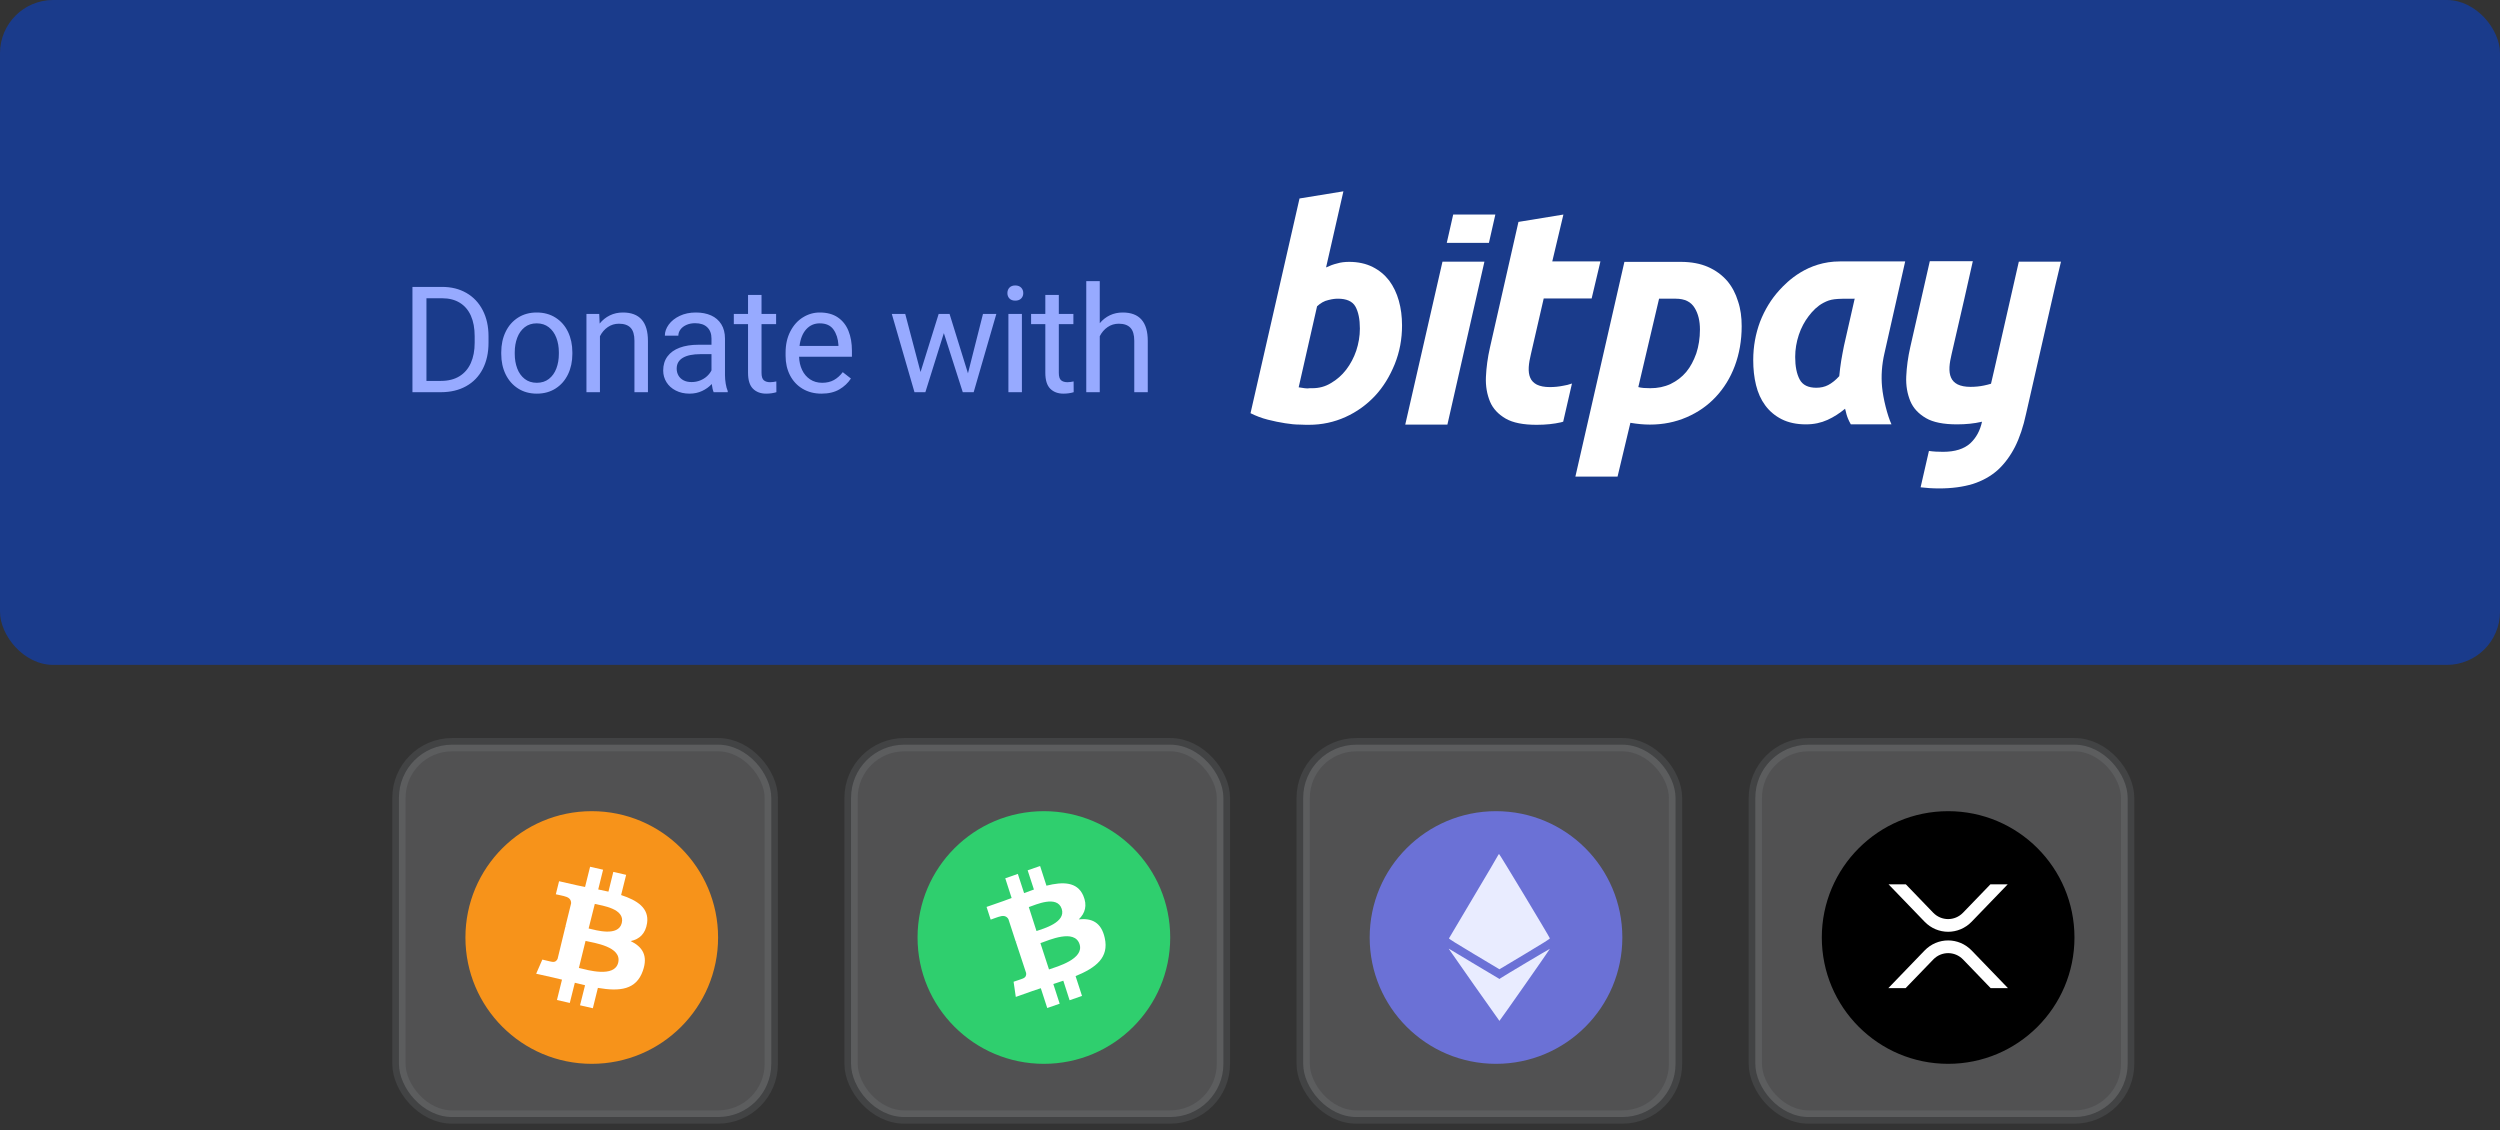 <?xml version="1.0" encoding="UTF-8"?>
<svg width="188px" height="85px" viewBox="0 0 188 85" version="1.1" xmlns="http://www.w3.org/2000/svg" xmlns:xlink="http://www.w3.org/1999/xlink">
    <rect x="0" y="0" width="188" height="85" fill="#333333" stroke="none"/>
    <!-- Generator: Sketch 61.2 (89653) - https://sketch.com -->
    <title>donate-btn-currencies-alt</title>
    <desc>Created with Sketch.</desc>
    <defs>
        <rect id="path-1" x="0" y="0" width="188" height="50" rx="4"></rect>
        <path d="M9.5,19 C14.747,19 19,14.747 19,9.5 C19,4.253 14.747,0 9.5,0 C4.253,0 0,4.253 0,9.5 C0,14.747 4.253,19 9.5,19 Z" id="path-3"></path>
        <path d="M9.5,19 C14.747,19 19,14.747 19,9.5 C19,4.253 14.747,0 9.5,0 C4.253,0 0,4.253 0,9.5 C0,14.747 4.253,19 9.5,19 Z" id="path-5"></path>
        <path d="M9.5,19 C14.747,19 19,14.747 19,9.5 C19,4.253 14.747,0 9.5,0 C4.253,0 0,4.253 0,9.5 C0,14.747 4.253,19 9.5,19 Z" id="path-7"></path>
        <path d="M9.5,19 C14.747,19 19,14.747 19,9.5 C19,4.253 14.747,0 9.5,0 C4.253,0 0,4.253 0,9.5 C0,14.747 4.253,19 9.5,19 Z" id="path-9"></path>
    </defs>
    <g id="Payment-Button" stroke="none" stroke-width="1" fill="none" fill-rule="evenodd">
        <g id="Button-Patterns" transform="translate(-1099, -570)">
            <g id="Button/payment/pay-btn-(v3)" transform="translate(1099, 570)">
                <g id="Button/payment/donate-btn">
                    <g id="Group">
                        <g id="bg">
                            <mask id="mask-2" fill="white">
                                <use xlink:href="#path-1"></use>
                            </mask>
                            <use id="shape" fill="#1A3B8B" xlink:href="#path-1"></use>
                        </g>
                        <g id="Button/payment/donate-btn-text" transform="translate(31, 12)">
                            <g id="button/Large/bp-button-pay" transform="translate(0.016, 1.371)">
                                <g id="Mask">
                                    <g id="Pay-with-Clipped" transform="translate(0, 0.769)">
                                        <g id="Logo/bitpay-logo-white" transform="translate(63, 0.231)" fill="#FFFFFF">
                                            <g id="Group">
                                                <path d="M60.97,5.304 L57.8,5.304 L55.965,13.378 L55.708,14.486 C55.531,14.536 55.354,14.587 55.177,14.62 C54.855,14.688 54.517,14.721 54.163,14.721 C53.76,14.721 53.438,14.654 53.197,14.536 C52.972,14.419 52.795,14.251 52.698,14.016 C52.601,13.798 52.569,13.529 52.585,13.227 C52.601,12.925 52.666,12.589 52.746,12.254 L53.712,8.057 L54.34,5.271 L51.105,5.271 L49.64,11.716 C49.463,12.489 49.367,13.227 49.334,13.932 C49.302,14.637 49.415,15.241 49.64,15.795 C49.866,16.333 50.268,16.752 50.815,17.071 C51.362,17.39 52.151,17.541 53.149,17.541 C53.841,17.541 54.452,17.474 54.967,17.356 C54.983,17.356 55.016,17.34 55.032,17.34 L55.032,17.34 C54.887,18.011 54.597,18.548 54.147,18.968 C53.68,19.388 53.004,19.606 52.103,19.606 C51.716,19.606 51.362,19.589 51.04,19.539 L50.413,22.275 C50.831,22.325 51.298,22.359 51.813,22.359 C52.779,22.359 53.615,22.241 54.34,22.023 C55.064,21.788 55.675,21.452 56.207,20.982 C56.722,20.512 57.156,19.925 57.51,19.237 C57.864,18.532 58.138,17.709 58.347,16.735 L60.536,7.134 L60.536,7.134 L60.97,5.304 L60.97,5.304 Z" id="y_2_"></path>
                                                <path d="M47.693,12.203 C47.5,13.043 47.435,13.899 47.516,14.738 C47.596,15.594 47.918,16.886 48.224,17.541 L45.166,17.541 C44.796,16.886 44.812,16.568 44.732,16.366 C44.329,16.702 43.895,16.987 43.412,17.205 C42.929,17.424 42.398,17.541 41.786,17.541 C41.078,17.541 40.467,17.407 39.968,17.155 C39.469,16.903 39.05,16.551 38.729,16.114 C38.407,15.678 38.181,15.174 38.037,14.587 C37.892,13.999 37.827,13.378 37.827,12.707 C37.827,11.683 38.004,10.726 38.342,9.82 C38.696,8.913 39.179,8.124 39.791,7.453 C40.402,6.781 41.899,5.288 44.345,5.288 L49.254,5.288 L47.693,12.203 L47.693,12.203 Z M45.456,8.091 C43.975,8.091 43.702,8.091 43.09,8.41 C42.655,8.645 42.301,8.997 41.996,9.4 C41.69,9.803 41.432,10.273 41.255,10.81 C41.078,11.347 40.982,11.901 40.982,12.472 C40.982,13.177 41.094,13.748 41.32,14.167 C41.545,14.587 41.963,14.788 42.575,14.788 C42.897,14.788 43.203,14.721 43.46,14.587 C43.718,14.453 44.007,14.234 44.297,13.915 C44.329,13.546 44.378,13.16 44.442,12.757 C44.506,12.354 44.587,11.968 44.651,11.633 L45.456,8.091 L45.456,8.091 Z" id="a_2_"></path>
                                                <path d="M36.958,10.155 C36.958,11.246 36.781,12.237 36.443,13.143 C36.105,14.05 35.622,14.822 35.011,15.476 C34.399,16.131 33.675,16.635 32.822,17.004 C31.969,17.373 31.052,17.558 30.054,17.558 C29.571,17.558 29.088,17.508 28.589,17.424 L27.624,21.469 L24.453,21.469 L28.139,5.321 L32.371,5.321 C33.176,5.321 33.868,5.455 34.432,5.707 C35.011,5.959 35.478,6.311 35.864,6.748 C36.234,7.184 36.508,7.705 36.685,8.292 C36.878,8.863 36.958,9.484 36.958,10.155 L36.958,10.155 Z M29.185,14.738 C29.426,14.805 29.732,14.822 30.086,14.822 C30.649,14.822 31.148,14.721 31.615,14.503 C32.066,14.285 32.468,13.983 32.79,13.596 C33.112,13.21 33.353,12.74 33.546,12.203 C33.723,11.666 33.82,11.062 33.82,10.407 C33.82,9.769 33.691,9.215 33.418,8.779 C33.144,8.326 32.677,8.091 32.001,8.091 L30.746,8.091 L29.185,14.738 L29.185,14.738 Z" id="p_2_"></path>
                                                <path d="M22.522,14.738 C22.12,14.738 21.798,14.671 21.556,14.553 C21.331,14.436 21.154,14.268 21.057,14.033 C20.961,13.815 20.929,13.546 20.945,13.244 C20.961,12.942 21.025,12.606 21.106,12.27 L22.071,8.074 L25.676,8.074 L26.336,5.288 L22.715,5.288 L23.552,1.763 L20.172,2.316 L18.032,11.75 C17.855,12.522 17.758,13.261 17.726,13.966 C17.694,14.671 17.807,15.275 18.032,15.829 C18.257,16.366 18.66,16.786 19.207,17.105 C19.754,17.424 20.542,17.575 21.54,17.575 C22.232,17.575 22.844,17.508 23.359,17.39 C23.407,17.373 23.488,17.356 23.536,17.34 L24.196,14.469 C23.97,14.553 23.745,14.604 23.536,14.637 C23.214,14.704 22.876,14.738 22.522,14.738 L22.522,14.738 Z" id="t_2_"></path>
                                                <polygon id="i_bottom_6_" points="14.459 5.304 11.659 17.558 14.829 17.558 17.613 5.304"></polygon>
                                                <polygon id="i_top_2_" points="17.951 3.894 18.434 1.763 15.264 1.763 14.781 3.894"></polygon>
                                                <path d="M7.442,5.321 C8.118,5.321 8.713,5.455 9.212,5.707 C9.711,5.959 10.114,6.295 10.452,6.731 C10.774,7.168 11.015,7.671 11.176,8.242 C11.337,8.813 11.417,9.434 11.417,10.105 C11.417,11.129 11.24,12.086 10.87,13.009 C10.5,13.915 10.017,14.721 9.389,15.393 C8.762,16.064 8.021,16.601 7.168,16.987 C6.316,17.373 5.398,17.575 4.4,17.575 C4.272,17.575 4.046,17.575 3.724,17.558 C3.403,17.558 3.032,17.524 2.63,17.457 C2.212,17.39 1.777,17.306 1.326,17.189 C0.86,17.071 0.425,16.903 0.023,16.702 L3.708,0.554 L7.008,0.017 L5.704,5.741 C5.994,5.606 6.251,5.506 6.541,5.439 C6.814,5.355 7.12,5.321 7.442,5.321 L7.442,5.321 Z M4.674,14.822 C5.173,14.822 5.64,14.704 6.074,14.436 C6.509,14.184 6.895,13.848 7.217,13.429 C7.539,13.009 7.796,12.522 7.973,12.002 C8.15,11.465 8.247,10.911 8.247,10.34 C8.247,9.635 8.134,9.081 7.909,8.678 C7.683,8.275 7.217,8.091 6.605,8.091 C6.412,8.091 6.203,8.108 5.881,8.191 C5.559,8.259 5.286,8.426 5.028,8.661 L3.644,14.755 C4.062,14.822 4.191,14.839 4.304,14.839 C4.384,14.822 4.513,14.822 4.674,14.822 L4.674,14.822 Z" id="b_2_"></path>
                                            </g>
                                        </g>
                                        <path d="M2.231,7.435 C2.922,7.435 3.531,7.586 4.057,7.889 C4.584,8.192 4.993,8.624 5.284,9.186 C5.575,9.748 5.721,10.404 5.721,11.155 L5.721,11.633 C5.721,12.391 5.575,13.05 5.284,13.61 C4.993,14.17 4.578,14.601 4.038,14.901 C3.499,15.202 2.866,15.353 2.139,15.353 L0,15.353 L0,7.435 L2.231,7.435 Z M4.679,11.144 C4.679,10.542 4.584,10.028 4.394,9.602 C4.204,9.176 3.925,8.851 3.558,8.626 C3.191,8.401 2.748,8.289 2.231,8.289 L1.053,8.289 L1.053,14.504 L2.139,14.504 C2.689,14.504 3.154,14.388 3.534,14.154 C3.914,13.92 4.199,13.588 4.391,13.159 C4.583,12.729 4.679,12.22 4.679,11.633 L4.679,11.144 Z M6.678,12.351 C6.678,11.782 6.787,11.271 7.004,10.817 C7.221,10.364 7.531,10.008 7.935,9.749 C8.338,9.49 8.808,9.36 9.343,9.36 C9.886,9.36 10.36,9.49 10.765,9.749 C11.171,10.008 11.482,10.364 11.699,10.817 C11.916,11.271 12.025,11.782 12.025,12.351 L12.025,12.476 C12.025,13.045 11.916,13.556 11.699,14.007 C11.482,14.458 11.172,14.814 10.768,15.073 C10.365,15.332 9.893,15.462 9.354,15.462 C8.815,15.462 8.344,15.332 7.94,15.073 C7.537,14.814 7.225,14.458 7.006,14.007 C6.788,13.556 6.678,13.045 6.678,12.476 L6.678,12.351 Z M7.693,12.476 C7.693,12.875 7.756,13.239 7.88,13.569 C8.005,13.899 8.192,14.161 8.442,14.355 C8.692,14.549 8.996,14.646 9.354,14.646 C9.709,14.646 10.011,14.549 10.261,14.355 C10.51,14.161 10.697,13.899 10.822,13.569 C10.947,13.239 11.01,12.875 11.01,12.476 L11.01,12.351 C11.01,11.952 10.946,11.588 10.82,11.258 C10.693,10.928 10.505,10.665 10.255,10.469 C10.005,10.274 9.701,10.176 9.343,10.176 C8.989,10.176 8.687,10.274 8.439,10.469 C8.192,10.665 8.005,10.928 7.88,11.258 C7.756,11.588 7.693,11.952 7.693,12.351 L7.693,12.476 Z M15.826,9.36 C17.082,9.36 17.709,10.072 17.709,11.497 L17.709,15.353 L16.694,15.353 L16.694,11.486 C16.694,11.037 16.598,10.711 16.404,10.508 C16.21,10.304 15.918,10.203 15.527,10.203 C15.216,10.203 14.937,10.288 14.689,10.459 C14.441,10.629 14.245,10.857 14.1,11.144 L14.1,15.353 L13.085,15.353 L13.085,9.469 L14.046,9.469 L14.078,10.192 C14.292,9.927 14.547,9.723 14.843,9.578 C15.14,9.433 15.468,9.36 15.826,9.36 Z M23.503,14.069 C23.503,14.276 23.521,14.489 23.557,14.708 C23.593,14.928 23.644,15.114 23.709,15.266 L23.709,15.353 L22.651,15.353 C22.589,15.211 22.542,15.007 22.509,14.738 C22.307,14.956 22.063,15.131 21.779,15.263 C21.495,15.395 21.183,15.462 20.843,15.462 C20.452,15.462 20.106,15.385 19.804,15.23 C19.501,15.076 19.268,14.867 19.103,14.602 C18.939,14.338 18.856,14.044 18.856,13.721 C18.856,13.304 18.964,12.951 19.179,12.661 C19.395,12.371 19.7,12.153 20.097,12.006 C20.493,11.859 20.961,11.785 21.5,11.785 L22.488,11.785 L22.488,11.318 C22.488,10.959 22.382,10.677 22.17,10.472 C21.959,10.267 21.654,10.165 21.256,10.165 C21.013,10.165 20.796,10.208 20.604,10.293 C20.412,10.378 20.263,10.492 20.156,10.635 C20.05,10.779 19.996,10.933 19.996,11.1 L18.981,11.1 C18.981,10.814 19.079,10.537 19.274,10.268 C19.47,10 19.745,9.782 20.099,9.613 C20.454,9.444 20.859,9.36 21.315,9.36 C21.75,9.36 22.13,9.434 22.458,9.58 C22.785,9.727 23.041,9.948 23.226,10.244 C23.41,10.539 23.503,10.901 23.503,11.329 L23.503,14.069 Z M20.99,14.591 C21.221,14.591 21.437,14.551 21.638,14.469 C21.839,14.388 22.012,14.28 22.157,14.146 C22.301,14.011 22.412,13.866 22.488,13.711 L22.488,12.492 L21.663,12.492 C21.084,12.492 20.64,12.584 20.333,12.767 C20.025,12.95 19.871,13.221 19.871,13.58 C19.871,13.772 19.915,13.944 20.002,14.097 C20.089,14.249 20.215,14.369 20.382,14.458 C20.548,14.547 20.751,14.591 20.99,14.591 Z M27.369,15.353 C27.138,15.425 26.879,15.462 26.593,15.462 C26.184,15.462 25.856,15.338 25.608,15.092 C25.36,14.845 25.236,14.445 25.236,13.89 L25.236,10.236 L24.167,10.236 L24.167,9.469 L25.236,9.469 L25.236,8.039 L26.251,8.039 L26.251,9.469 L27.347,9.469 L27.347,10.236 L26.251,10.236 L26.251,13.895 C26.251,14.175 26.309,14.362 26.425,14.458 C26.541,14.554 26.698,14.602 26.897,14.602 C26.973,14.602 27.056,14.596 27.147,14.583 C27.237,14.571 27.309,14.557 27.364,14.543 L27.369,15.353 Z M33.049,12.688 L29.075,12.688 C29.086,13.054 29.162,13.386 29.303,13.683 C29.444,13.981 29.644,14.215 29.903,14.388 C30.162,14.56 30.465,14.646 30.812,14.646 C31.152,14.646 31.446,14.577 31.694,14.439 C31.942,14.301 32.164,14.104 32.359,13.846 L32.973,14.325 C32.755,14.659 32.466,14.931 32.104,15.143 C31.742,15.355 31.294,15.462 30.758,15.462 C30.222,15.462 29.75,15.34 29.341,15.097 C28.932,14.854 28.617,14.517 28.394,14.086 C28.172,13.654 28.06,13.165 28.06,12.617 L28.06,12.384 C28.06,11.771 28.18,11.235 28.419,10.777 C28.657,10.318 28.973,9.967 29.366,9.724 C29.758,9.482 30.179,9.36 30.628,9.36 C31.174,9.36 31.627,9.482 31.987,9.727 C32.347,9.972 32.614,10.31 32.788,10.741 C32.962,11.173 33.049,11.671 33.049,12.237 L33.049,12.688 Z M32.034,11.796 C32.005,11.336 31.881,10.951 31.662,10.641 C31.443,10.331 31.098,10.176 30.628,10.176 C30.222,10.176 29.885,10.324 29.615,10.619 C29.346,10.914 29.177,11.332 29.108,11.872 L32.034,11.872 L32.034,11.796 Z M43.908,9.469 L42.204,15.353 L41.384,15.353 L39.962,10.91 L38.572,15.353 L37.753,15.353 L36.048,9.469 L37.058,9.469 L38.209,13.836 L39.571,9.469 L40.391,9.469 L41.775,13.933 L42.904,9.469 L43.908,9.469 Z M45.332,7.326 C45.52,7.326 45.667,7.381 45.774,7.489 C45.881,7.598 45.934,7.736 45.934,7.903 C45.934,8.066 45.881,8.201 45.774,8.308 C45.667,8.415 45.52,8.468 45.332,8.468 C45.144,8.468 44.998,8.415 44.895,8.308 C44.792,8.201 44.74,8.066 44.74,7.903 C44.74,7.736 44.792,7.598 44.895,7.489 C44.998,7.381 45.144,7.326 45.332,7.326 Z M44.816,15.353 L44.816,9.469 L45.831,9.469 L45.831,15.353 L44.816,15.353 Z M49.725,15.353 C49.493,15.425 49.234,15.462 48.949,15.462 C48.54,15.462 48.211,15.338 47.963,15.092 C47.716,14.845 47.592,14.445 47.592,13.89 L47.592,10.236 L46.522,10.236 L46.522,9.469 L47.592,9.469 L47.592,8.039 L48.607,8.039 L48.607,9.469 L49.703,9.469 L49.703,10.236 L48.607,10.236 L48.607,13.895 C48.607,14.175 48.665,14.362 48.78,14.458 C48.896,14.554 49.054,14.602 49.253,14.602 C49.329,14.602 49.412,14.596 49.502,14.583 C49.593,14.571 49.665,14.557 49.719,14.543 L49.725,15.353 Z M53.412,9.36 C54.668,9.36 55.296,10.072 55.296,11.497 L55.296,15.353 L54.281,15.353 L54.281,11.486 C54.281,11.037 54.184,10.711 53.99,10.508 C53.797,10.304 53.504,10.203 53.114,10.203 C52.802,10.203 52.523,10.288 52.275,10.459 C52.027,10.629 51.831,10.857 51.686,11.144 L51.686,15.353 L50.671,15.353 L50.671,7 L51.686,7 L51.686,10.165 C51.9,9.908 52.153,9.709 52.446,9.569 C52.739,9.43 53.061,9.36 53.412,9.36 Z" id="Donate-with" fill="#97AAFF" fill-rule="nonzero"></path>
                                    </g>
                                </g>
                            </g>
                        </g>
                    </g>
                </g>
                <g id="Label/supported-currencies-(color)" transform="translate(8, 50)">
                    <g id="BTC" transform="translate(22, 6)">
                        <rect id="Rectangle" stroke-opacity="0.142" stroke="#9BA3AE" fill-opacity="0.156" fill="#F6F7FC" x="0" y="0" width="28" height="28" rx="4"></rect>
                        <g id="Currency/Large/Bitcoin-(alt)" transform="translate(5, 5)">
                            <g id="Currency/Large/Bitcoin">
                                <g id="item-ico-backup">
                                    <mask id="mask-4" fill="white">
                                        <use xlink:href="#path-3"></use>
                                    </mask>
                                    <use id="Mask" fill="#F7931A" xlink:href="#path-3"></use>
                                </g>
                                <g id="Group" transform="translate(1.52, 1.52)" fill="#FFFFFF">
                                    <g id="Shape-2" transform="translate(3.8, 2.66)">
                                        <path d="M6.437,4.233 C6.18,5.273 4.494,4.77 3.945,4.642 L4.409,2.794 C4.946,2.923 6.705,3.145 6.437,4.233 L6.437,4.233 Z M6.168,7.214 C5.887,8.36 3.859,7.764 3.212,7.612 L3.713,5.577 C4.372,5.729 6.461,6.01 6.168,7.214 Z M8.342,4.233 C8.5,3.11 7.609,2.526 6.388,2.128 L6.766,0.608 L5.801,0.386 L5.435,1.871 C5.179,1.812 4.922,1.754 4.666,1.707 L5.032,0.222 L4.055,0 L3.676,1.52 C3.469,1.473 3.261,1.438 3.053,1.391 L1.722,1.088 L1.478,2.07 C1.478,2.07 2.199,2.221 2.174,2.233 C2.565,2.327 2.638,2.572 2.626,2.759 L2.199,4.49 C2.223,4.502 2.26,4.502 2.296,4.525 C2.26,4.513 2.235,4.513 2.199,4.502 L1.612,6.922 C1.563,7.039 1.441,7.202 1.173,7.144 C1.185,7.156 0.464,6.98 0.464,6.98 L0,8.044 L1.258,8.325 C1.49,8.383 1.722,8.43 1.942,8.489 L1.563,10.02 L2.528,10.242 L2.907,8.723 C3.175,8.793 3.432,8.851 3.676,8.91 L3.298,10.418 L4.262,10.64 L4.641,9.109 C6.29,9.389 7.523,9.26 8.024,7.822 C8.427,6.676 7.987,6.022 7.108,5.589 C7.756,5.449 8.219,5.051 8.342,4.233 L8.342,4.233 Z" id="Shape"></path>
                                    </g>
                                </g>
                            </g>
                        </g>
                    </g>
                    <g id="BCH" transform="translate(56, 6)">
                        <rect id="Rectangle" stroke-opacity="0.142" stroke="#9BA3AE" fill-opacity="0.156" fill="#F6F7FC" x="0" y="0" width="28" height="28" rx="4"></rect>
                        <g id="Currency/Large/Bitcoin-Cash-(alt)" transform="translate(5, 5)">
                            <g id="item-ico-backup" stroke-width="1">
                                <mask id="mask-6" fill="white">
                                    <use xlink:href="#path-5"></use>
                                </mask>
                                <use id="Mask" fill="#2FCF6E" xlink:href="#path-5"></use>
                            </g>
                            <path d="M11.757,8.381 C11.5,9.414 9.814,8.915 9.265,8.787 L9.729,6.953 C10.266,7.081 12.025,7.302 11.757,8.381 L11.757,8.381 Z M11.488,11.34 C11.207,12.477 9.179,11.885 8.532,11.735 L9.033,9.715 C9.692,9.866 11.781,10.145 11.488,11.34 Z M11.708,6.292 L12.086,4.783 L11.121,4.563 L10.755,6.037 C10.499,5.979 10.242,5.921 9.986,5.874 L10.352,4.4 L9.375,4.18 L8.996,5.689 C8.789,5.642 8.581,5.607 8.373,5.561 L7.042,5.259 L6.798,6.234 C6.798,6.234 7.519,6.385 7.494,6.397 C7.885,6.489 7.958,6.733 7.946,6.919 L7.519,8.636 C7.543,8.648 7.58,8.648 7.616,8.671 C7.58,8.659 7.555,8.659 7.519,8.648 L6.932,11.05 C6.883,11.166 6.761,11.328 6.493,11.27 C6.505,11.282 5.784,11.108 5.784,11.108 L5.32,12.164 L6.578,12.442 C6.81,12.5 7.042,12.547 7.262,12.605 L6.883,14.125 L7.848,14.345 L8.227,12.837 C8.495,12.907 8.752,12.965 8.996,13.023 L8.618,14.52 L9.582,14.74 L9.961,13.22 C11.61,13.499 12.843,13.371 13.344,11.944 C13.747,10.806 13.307,10.156 12.428,9.727 C13.076,9.588 13.539,9.193 13.662,8.381 C13.82,7.267 12.929,6.687 11.708,6.292 Z" id="Shape" fill="#FFFFFF" transform="translate(9.5, 9.46) rotate(-32) translate(-9.5, -9.46) "></path>
                        </g>
                    </g>
                    <g id="ETH" transform="translate(90, 6)">
                        <rect id="Rectangle" stroke-opacity="0.142" stroke="#9BA3AE" fill-opacity="0.156" fill="#F6F7FC" x="0" y="0" width="28" height="28" rx="4"></rect>
                        <g id="Currency/Large/Ethereum-(alt)" transform="translate(5, 5)">
                            <g id="item-ico-backup">
                                <mask id="mask-8" fill="white">
                                    <use xlink:href="#path-7"></use>
                                </mask>
                                <use id="Mask" fill="#6B71D6" xlink:href="#path-7"></use>
                            </g>
                            <g id="path0" transform="translate(5.7, 3.04)" fill="#E9ECFF">
                                <path d="M3.936,0.311 C3.908,0.378 3.075,1.792 2.084,3.454 C1.093,5.116 0.273,6.497 0.263,6.524 C0.25,6.558 0.789,6.897 2.151,7.71 L4.057,8.849 L5.963,7.71 C7.332,6.892 7.864,6.557 7.85,6.522 C7.782,6.341 4.076,0.19 4.035,0.19 C4.008,0.19 3.963,0.245 3.936,0.311 M0.268,7.342 C0.341,7.469 4.042,12.73 4.057,12.73 C4.083,12.729 7.866,7.327 7.851,7.312 C7.838,7.298 4.301,9.403 4.154,9.513 L4.063,9.58 L2.232,8.488 C1.225,7.887 0.364,7.371 0.319,7.341 C0.244,7.292 0.239,7.292 0.268,7.342" id="Shape"></path>
                            </g>
                        </g>
                    </g>
                    <g id="XRP" transform="translate(124, 6)">
                        <rect id="Rectangle" stroke-opacity="0.142" stroke="#9BA3AE" fill-opacity="0.156" fill="#F6F7FC" x="0" y="0" width="28" height="28" rx="4"></rect>
                        <g id="Currency/Large/XRP-" transform="translate(5, 5)">
                            <g id="XRP">
                                <mask id="mask-10" fill="white">
                                    <use xlink:href="#path-9"></use>
                                </mask>
                                <use id="Mask" fill="#000000" xlink:href="#path-9"></use>
                                <path d="M12.68,5.5 L13.981,5.5 L11.273,8.308 C10.293,9.324 8.703,9.324 7.725,8.308 L5.017,5.5 L6.318,5.5 L8.374,7.633 C8.996,8.276 10.002,8.276 10.622,7.633 L12.68,5.5 Z M6.301,13.309 L5,13.309 L7.725,10.483 C8.705,9.466 10.295,9.466 11.275,10.483 L14,13.309 L12.699,13.309 L10.626,11.158 C10.004,10.515 8.998,10.515 8.378,11.158 L6.301,13.309 Z" id="Shape" fill="#FFFFFF" fill-rule="nonzero" mask="url(#mask-10)"></path>
                            </g>
                        </g>
                    </g>
                </g>
            </g>
        </g>
    </g>
</svg>